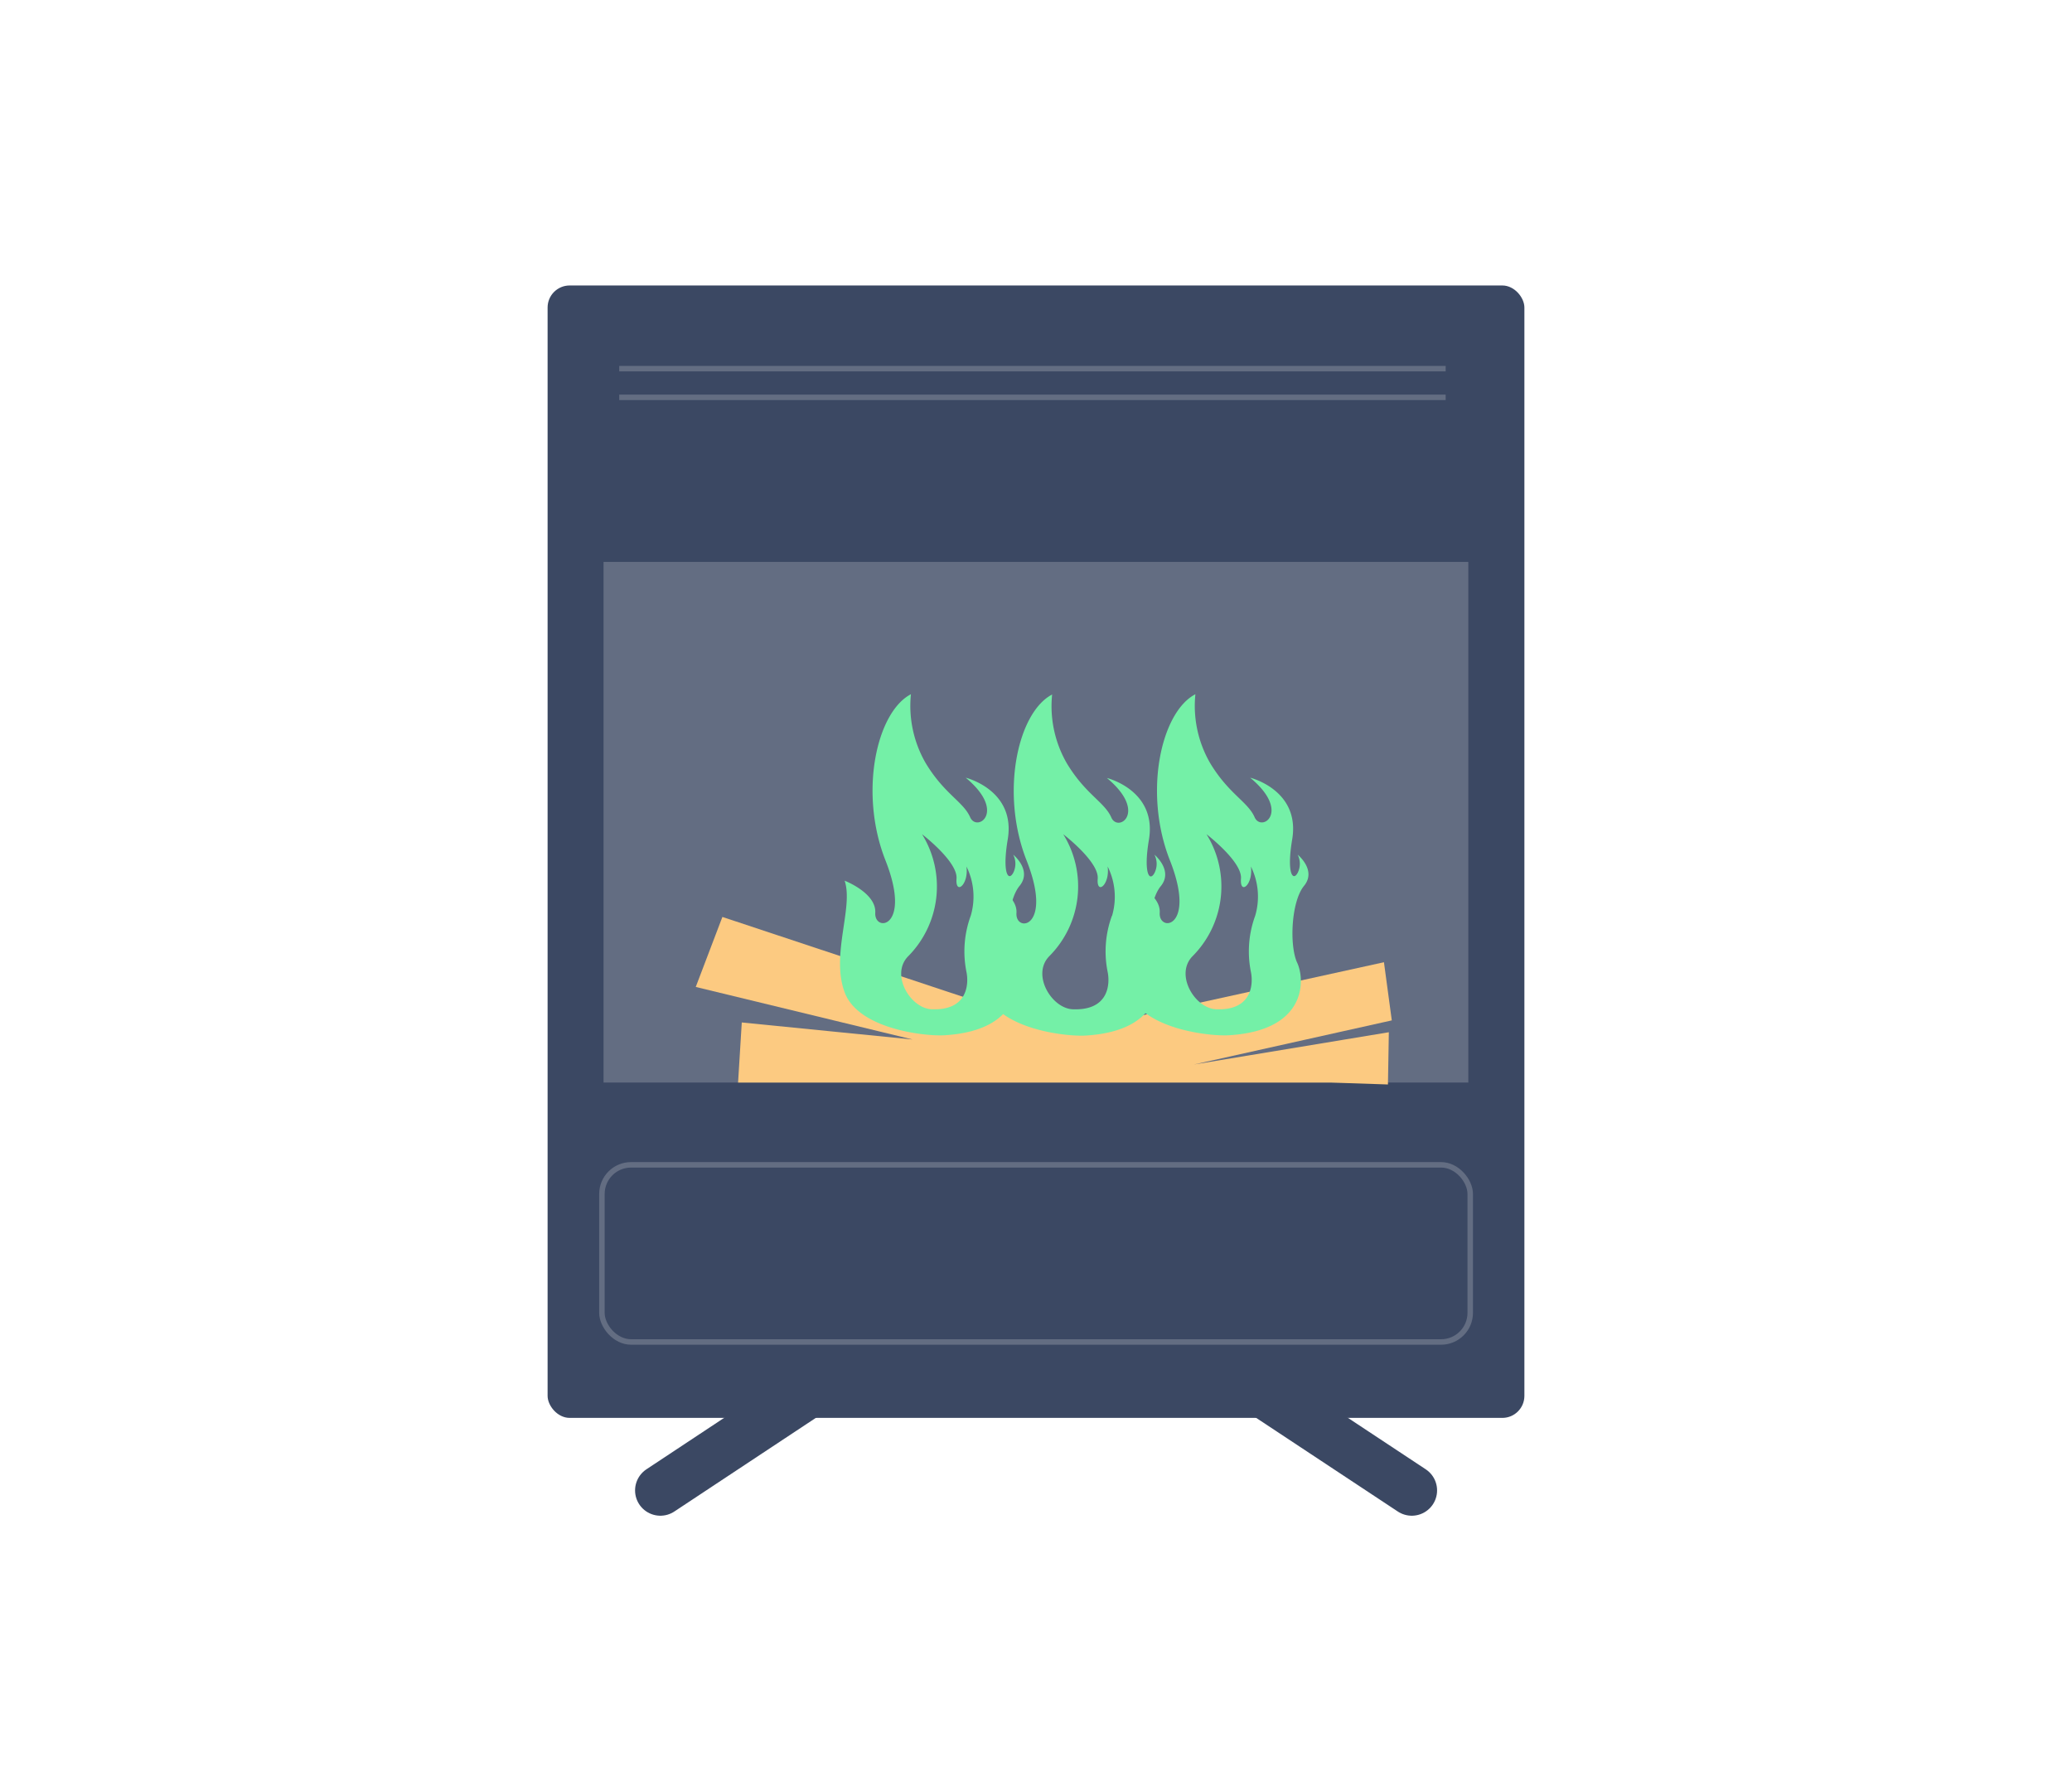 <svg id="Calque_1" data-name="Calque 1" xmlns="http://www.w3.org/2000/svg" viewBox="0 0 140 120"><defs><style>.cls-4{fill:#74f0a7}.cls-5{fill:none;stroke-miterlimit:10;stroke-linecap:round;stroke:#3b4863;stroke-width:3.42px}</style></defs><rect x="37" y="19.29" width="66" height="76.52" rx="1.49" fill="#3b4863"/><path fill="#636d82" d="M40.78 37.97h58.43v35.18H40.78z"/><path fill="#fcca81" d="M89.91 73.15H49.87l.25-4.06 11.54 1.15-14.65-3.55 1.8-4.73 23.34 7.75 21.36-4.69.53 3.93-13.37 2.98 13.17-2.18-.06 3.53-3.87-.13z"/><path class="cls-4" d="M78 57.75A1.36 1.36 0 0 1 78 59c-.33.61-.75 0-.37-2.26.56-3.34-2.84-4.17-2.84-4.17 2.78 2.31.76 3.72.3 2.67s-1.74-1.56-3-3.65a7.72 7.72 0 0 1-1-4.66c-2.32 1.2-3.53 6.64-1.72 11.23s-.78 4.88-.69 3.54-2.07-2.17-2.07-2.17c.61 1.8-.94 5 0 7.54s5.61 3 6.81 2.9c5.19-.34 5.09-3.73 4.55-4.89s-.41-4.14.46-5.2-.43-2.13-.43-2.13zm-2.87 4.13a7 7 0 0 0-.29 3.79c.17.82.08 2.6-2.3 2.53-1.45 0-2.88-2.33-1.64-3.59a6.68 6.68 0 0 0 .94-8.24s2.42 1.85 2.33 3 .84.41.67-.82a4.57 4.57 0 0 1 .3 3.33z"/><path class="cls-4" d="M68.46 57.75a1.36 1.36 0 0 1 0 1.23c-.33.61-.75 0-.37-2.26.56-3.34-2.84-4.17-2.84-4.17 2.79 2.31.76 3.72.3 2.67s-1.74-1.56-3-3.65a7.72 7.72 0 0 1-1-4.66c-2.32 1.2-3.53 6.64-1.72 11.23s-.77 4.88-.69 3.54-2.07-2.17-2.07-2.17c.61 1.8-.94 5 0 7.54s5.61 3 6.81 2.9c5.19-.34 5.09-3.73 4.55-4.89s-.41-4.14.46-5.2-.43-2.11-.43-2.11zm-2.87 4.13a7 7 0 0 0-.29 3.79c.17.82.08 2.6-2.29 2.53-1.46 0-2.89-2.33-1.64-3.59a6.7 6.7 0 0 0 .93-8.24s2.42 1.85 2.33 3 .84.41.67-.82a4.57 4.57 0 0 1 .29 3.33zm22.09-4.13a1.36 1.36 0 0 1 0 1.23c-.33.61-.75 0-.37-2.26.56-3.34-2.84-4.17-2.84-4.17 2.79 2.31.76 3.72.3 2.67s-1.74-1.56-3-3.65a7.72 7.72 0 0 1-1-4.66c-2.32 1.2-3.53 6.64-1.72 11.23s-.77 4.88-.69 3.54-2.07-2.17-2.07-2.17c.61 1.8-.94 5 0 7.54s5.61 3 6.81 2.9c5.19-.34 5.09-3.73 4.55-4.89s-.41-4.14.46-5.2-.43-2.11-.43-2.11zm-2.87 4.13a7 7 0 0 0-.29 3.79c.17.82.08 2.6-2.29 2.53-1.46 0-2.89-2.33-1.65-3.59a6.68 6.68 0 0 0 .94-8.24s2.42 1.85 2.33 3 .84.41.67-.82a4.57 4.57 0 0 1 .29 3.33z"/><path class="cls-5" d="M44.62 100.71l10.97-7.26h28.82"/><path class="cls-5" d="M95.39 100.71l-10.98-7.26H55.59"/><rect x="40.67" y="78.71" width="58.67" height="11.97" rx="1.97" stroke="#636d82" stroke-width=".37" stroke-miterlimit="10" fill="#3b4863"/><path d="M41.84 24.91h55.84m-55.84 1.94h55.84" stroke="#636d82" stroke-width=".37" fill="none" stroke-miterlimit="10"/></svg>